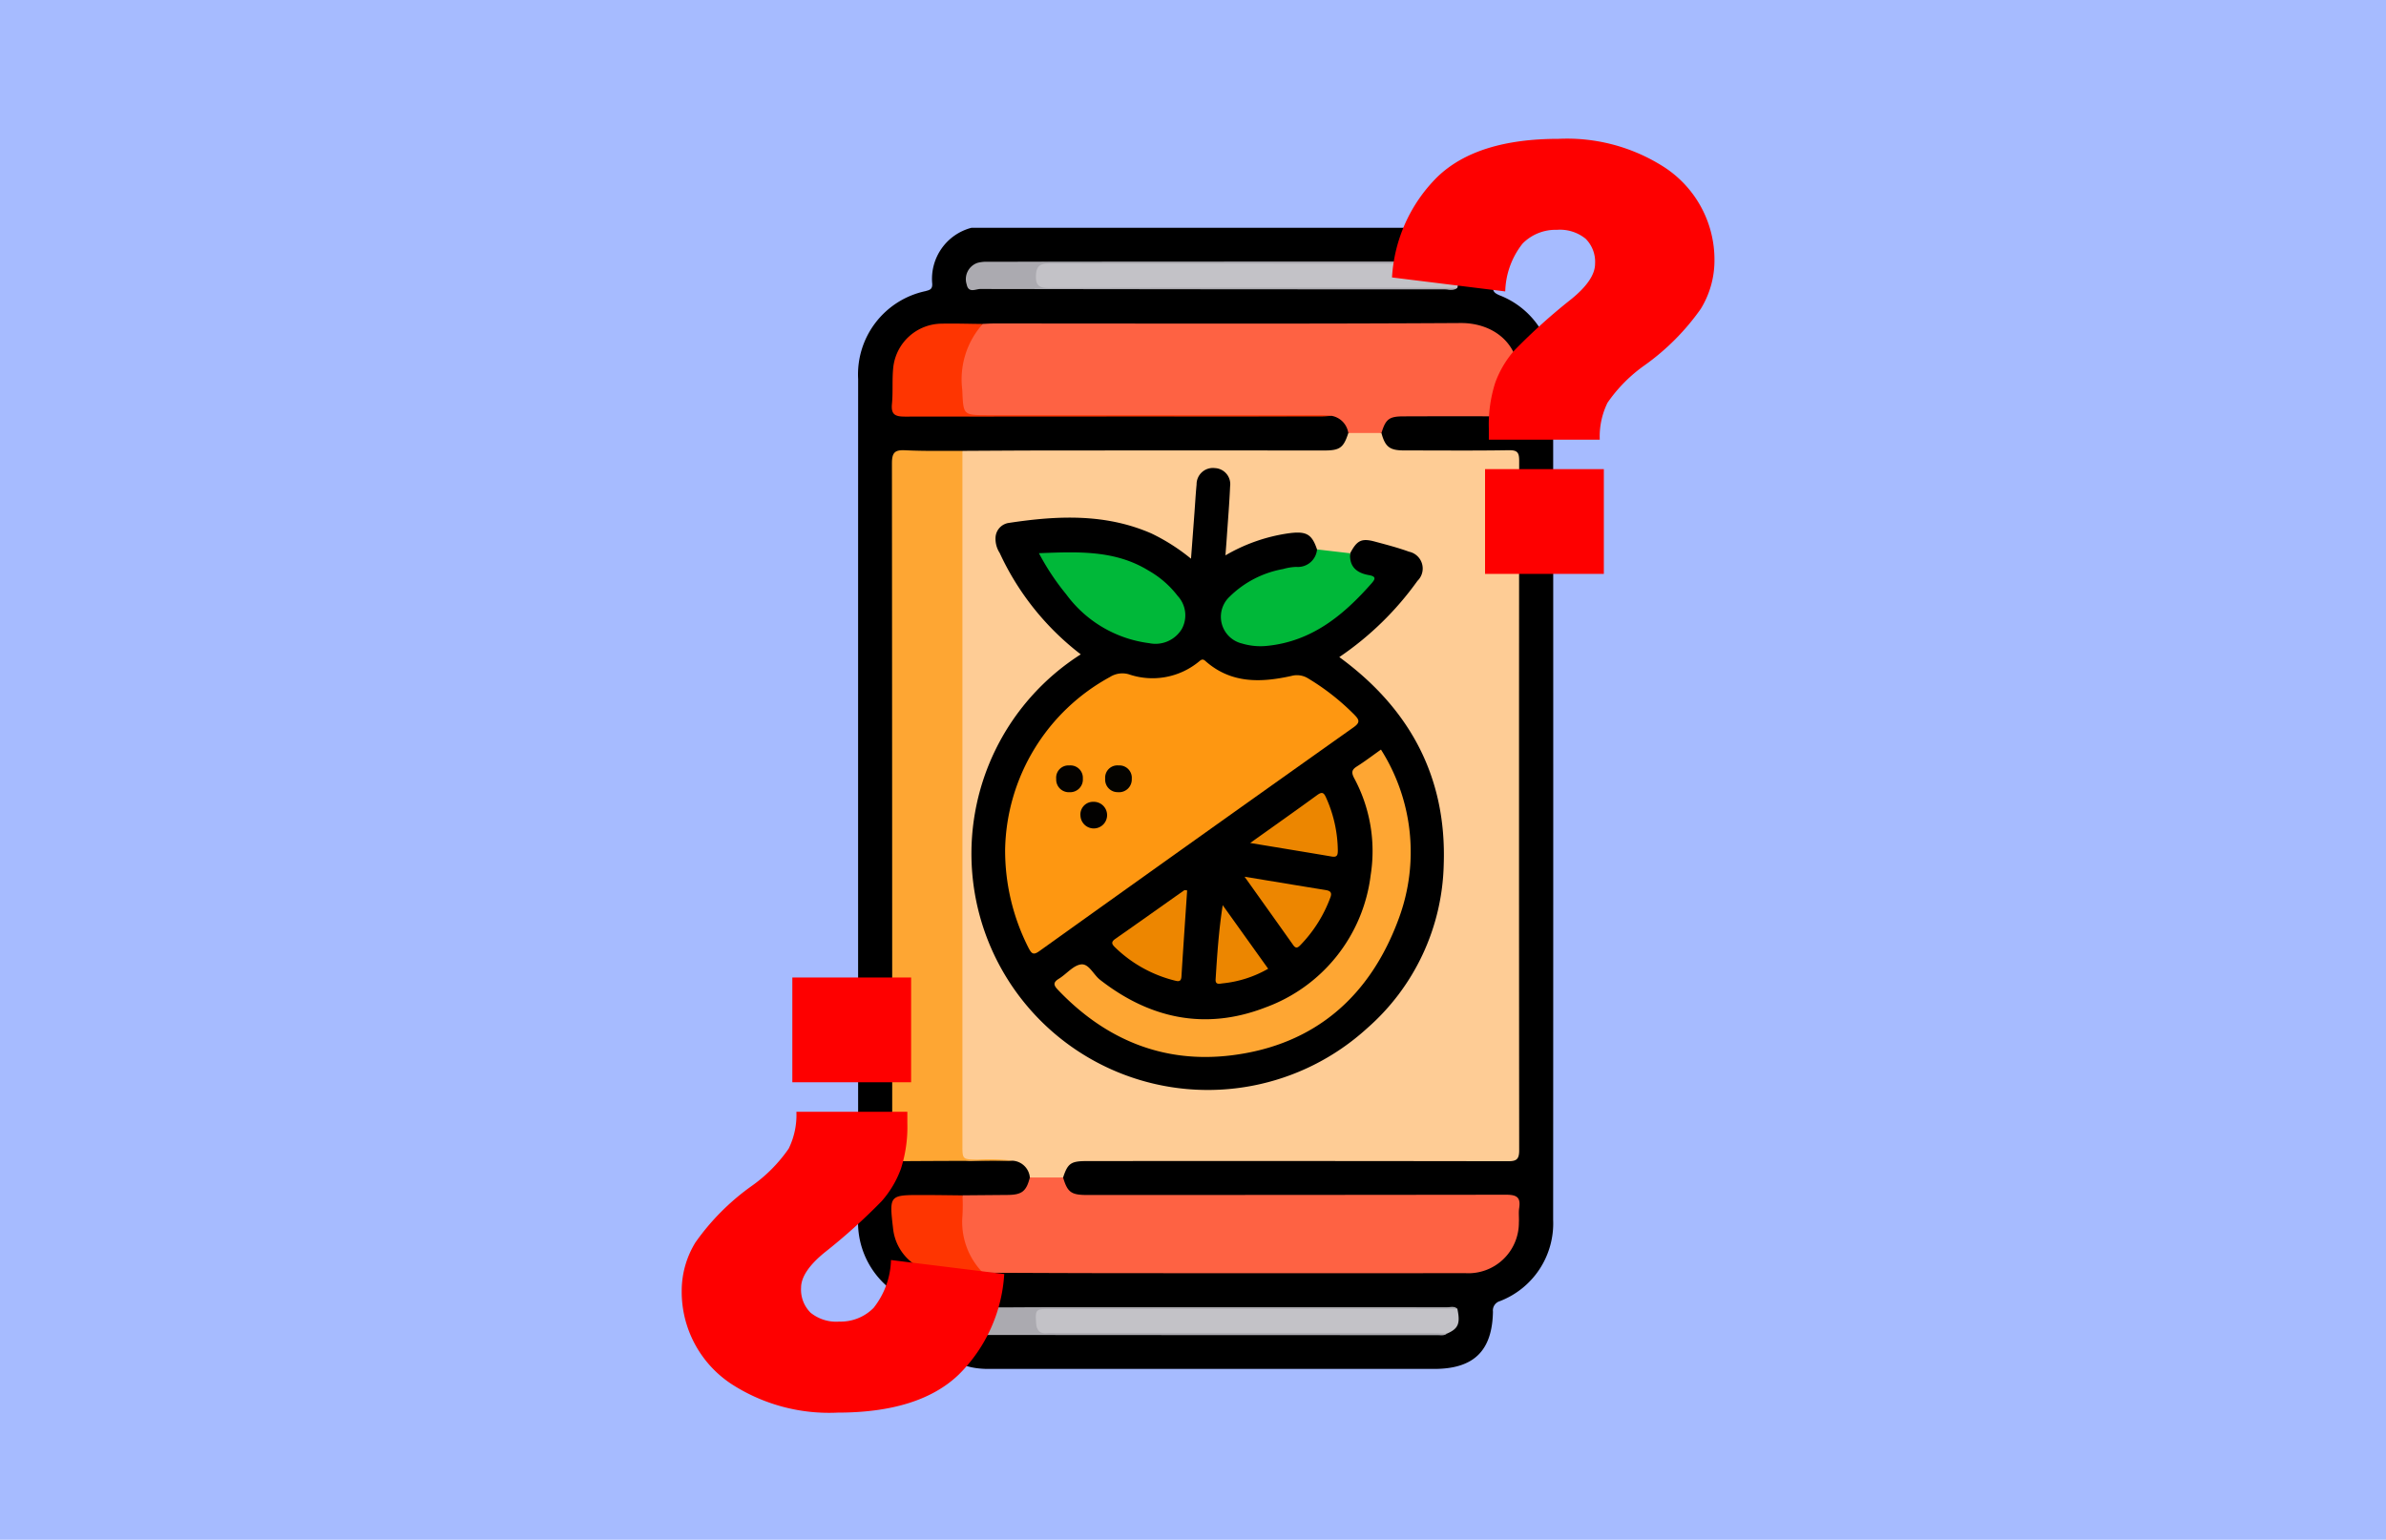 <svg xmlns="http://www.w3.org/2000/svg" xmlns:xlink="http://www.w3.org/1999/xlink" width="189" height="122" viewBox="0 0 189 122">
  <defs>
    <clipPath id="clip-path">
      <rect id="Rectángulo_38284" data-name="Rectángulo 38284" width="81.806" height="100.923" fill="none"/>
    </clipPath>
  </defs>
  <g id="Grupo_160995" data-name="Grupo 160995" transform="translate(-600 -8276)">
    <rect id="Rectángulo_37701" data-name="Rectángulo 37701" width="189" height="122" transform="translate(600 8276)" fill="#a6bbff"/>
    <g id="Grupo_161151" data-name="Grupo 161151" transform="translate(654 8287)">
      <g id="Grupo_161151-2" data-name="Grupo 161151" clip-path="url(#clip-path)">
        <path id="Trazado_140595" data-name="Trazado 140595" d="M65.34,9.183A4.225,4.225,0,0,1,68.5,13.856c-.026.405.172.524.513.676a6.658,6.658,0,0,1,4.253,6.512q.017,33.373,0,66.746a6.6,6.6,0,0,1-4.219,6.44.77.77,0,0,0-.549.836C68.44,98.181,66.97,99.6,63.837,99.6H28.526c-2.823,0-4.377-1.491-4.439-4.306-.011-.479-.167-.623-.605-.74a6.72,6.72,0,0,1-5.269-6.9q-.006-33.241,0-66.481a6.745,6.745,0,0,1,5.312-6.964c.338-.093.579-.129.557-.589A4.178,4.178,0,0,1,27.2,9.183Z" transform="translate(-4.238 -2.137)"/>
        <path id="Trazado_140596" data-name="Trazado 140596" d="M34.236,89.264A1.458,1.458,0,0,0,32.9,87.937c-1.088-.041-2.179-.061-3.263,0-.77.043-1-.3-1-.969,0-.265-.008-.529-.008-.794q0-26.432.005-52.865a2.352,2.352,0,0,1,.263-1.617c2.263-.011,4.526-.028,6.789-.03q10.936-.006,21.873,0c1.235,0,1.525-.216,1.905-1.385a2.74,2.74,0,0,1,2.62,0c.3,1.1.648,1.38,1.8,1.381,2.765,0,5.531.028,8.3-.017.69-.011.813.207.812.842q-.024,27.321,0,54.64c0,.733-.244.855-.9.854q-16.682-.026-33.363-.012c-1.245,0-1.495.18-1.864,1.3a3.114,3.114,0,0,1-2.631,0" transform="translate(-6.659 -6.969)" fill="#fecc95"/>
        <path id="Trazado_140597" data-name="Trazado 140597" d="M62.079,27.736l-2.621,0a1.62,1.62,0,0,0-1.318-1.36c-7.49.045-14.98.007-22.469.018q-3,0-5.992,0c-.9,0-1.005-.088-1.035-1A21.534,21.534,0,0,1,28.66,22.4a3.93,3.93,0,0,1,1.849-3.31c.294-.012.587-.033.88-.033,12.325,0,24.65.04,36.974-.035,2.487-.015,4.77,1.536,4.623,4.649A12.231,12.231,0,0,0,73,25.52c.082.774-.249.919-.951.909-2.734-.036-5.471-.019-8.206-.012-1.157,0-1.422.216-1.76,1.318" transform="translate(-6.656 -4.427)" fill="#fe6243"/>
        <path id="Trazado_140598" data-name="Trazado 140598" d="M27.288,32.206q0,27.491,0,54.982c0,1.172,0,1.152,1.2,1.178a14.907,14.907,0,0,1,2.8.084c-3,.01-6,.014-9,.037-.425,0-.592-.152-.561-.565.014-.175,0-.353,0-.529q0-27.1-.022-54.2c0-.886.255-1.076,1.079-1.034,1.5.076,3,.039,4.5.05" transform="translate(-5.053 -7.483)" fill="#fea633"/>
        <path id="Trazado_140599" data-name="Trazado 140599" d="M34.232,107.259l2.631,0c.351,1.171.64,1.387,1.894,1.387q16.595,0,33.19-.021c.852,0,1.177.2,1.045,1.059-.058.374,0,.765-.024,1.146a4,4,0,0,1-4.239,4.01q-13.638.012-27.276,0c-3.648,0-7.3-.021-10.943-.033a3.3,3.3,0,0,1-1.644-2.364,6.352,6.352,0,0,1,.031-3.77l3.577-.03c1.129-.01,1.483-.29,1.759-1.39" transform="translate(-6.655 -24.964)" fill="#fe6243"/>
        <path id="Trazado_140600" data-name="Trazado 140600" d="M69.051,12.811c.895.389,1.063.793.817,1.963a1.53,1.53,0,0,1-.862.087q-15.795.007-31.59,0c-1.067,0-1.408-.455-1.111-1.469.12-.41.341-.678.812-.645.146.011.294,0,.441,0q15.354,0,30.708,0a2.027,2.027,0,0,1,.786.058" transform="translate(-8.426 -2.966)" fill="#c3c2c7"/>
        <path id="Trazado_140601" data-name="Trazado 140601" d="M69.879,120.792c.245,1.168.076,1.572-.819,1.962a1.689,1.689,0,0,1-.7.059q-15.441,0-30.883,0c-.93,0-1.19-.234-1.227-1.079-.035-.825.157-1.033,1-1.033q15.972,0,31.943,0a1.1,1.1,0,0,1,.686.088" transform="translate(-8.437 -28.091)" fill="#c3c2c7"/>
        <path id="Trazado_140602" data-name="Trazado 140602" d="M28.9,19.1a6.585,6.585,0,0,0-1.63,5.2c.1,2.028.021,2.032,2.037,2.032q13.133,0,26.265,0c.32,0,.64.036.958.055-.263.016-.526.047-.788.047q-16.5,0-33,.014c-.776,0-1.123-.151-1.04-1.006.094-.963,0-1.944.105-2.9a3.893,3.893,0,0,1,3.83-3.46c1.086-.022,2.174.014,3.262.024" transform="translate(-5.049 -4.438)" fill="#fe3501"/>
        <path id="Trazado_140603" data-name="Trazado 140603" d="M27.277,109.1a15.466,15.466,0,0,1,0,1.578,5.756,5.756,0,0,0,1.617,4.555c-1.114.009-2.23.05-3.342.019a3.943,3.943,0,0,1-3.773-3.521c-.308-2.661-.308-2.663,2.335-2.659,1.056,0,2.111.018,3.167.028" transform="translate(-5.036 -25.387)" fill="#fe3501"/>
        <path id="Trazado_140604" data-name="Trazado 140604" d="M67.46,12.791c-.381.012-.763.035-1.145.035q-15.126,0-30.254-.008c-.668,0-1.122.064-1.164.9-.039.787.17,1.043,1.01,1.042q16.185-.039,32.37-.008c-.309.261-.677.122-1.012.122q-18.392,0-36.785-.03c-.352,0-.932.357-1.073-.365a1.361,1.361,0,0,1,.869-1.709,2.77,2.77,0,0,1,.782-.085q17.819-.014,35.639-.017c.258,0,.533-.068.763.122" transform="translate(-6.835 -2.946)" fill="#abaab0"/>
        <path id="Trazado_140605" data-name="Trazado 140605" d="M68.285,120.775q-16.185.006-32.37.013c-1.031,0-1.068.058-1,1.109.04.576.28.87.885.807a6.122,6.122,0,0,1,.617,0q14.95,0,29.9,0c.381,0,.763.023,1.144.035-.23.19-.506.123-.763.123q-17.819,0-35.638-.015c-1.224,0-1.648-.428-1.665-1.532-.008-.5.141-.664.648-.658,1.822.02,3.646-.008,5.468-.008q15.967,0,31.934.005c.278,0,.588-.123.836.123" transform="translate(-6.843 -28.074)" fill="#abaab0"/>
        <path id="Trazado_140606" data-name="Trazado 140606" d="M59.91,40.752c.537-1.027.9-1.211,1.962-.925.906.244,1.818.479,2.7.8a1.361,1.361,0,0,1,.668,2.311,24.546,24.546,0,0,1-6.191,6.039c5.579,4.075,8.513,9.5,8.271,16.439a17.766,17.766,0,0,1-6.067,12.969A18.725,18.725,0,1,1,38.57,48.76a21.423,21.423,0,0,1-6.422-8.032,2.069,2.069,0,0,1-.328-1.254A1.228,1.228,0,0,1,32.9,38.342c3.816-.577,7.612-.757,11.266.839a15.554,15.554,0,0,1,3.136,2c.1-1.3.187-2.489.276-3.678.055-.733.094-1.468.166-2.2a1.293,1.293,0,0,1,1.455-1.3,1.274,1.274,0,0,1,1.2,1.451c-.057,1.351-.172,2.7-.263,4.05-.029.431-.064.861-.105,1.413A13.758,13.758,0,0,1,54.823,39.2c1.584-.247,2.036-.018,2.463,1.249a1.319,1.319,0,0,1-1.337,1.561,12.688,12.688,0,0,0-2.986.753,6.1,6.1,0,0,0-2.279,1.472,2.068,2.068,0,0,0-.665,2.159,2.221,2.221,0,0,0,1.712,1.37,5.622,5.622,0,0,0,2.788-.122,12.78,12.78,0,0,0,6.622-4.3c.389-.424.228-.6-.254-.793-1.052-.417-1.261-.85-.977-1.792" transform="translate(-6.96 -7.914)"/>
        <path id="Trazado_140607" data-name="Trazado 140607" d="M65.907,42.706c-.087,1.073.534,1.565,1.48,1.729.578.1.532.293.21.659-2.227,2.528-4.726,4.587-8.256,4.946a5.068,5.068,0,0,1-2-.185,2.178,2.178,0,0,1-.984-3.711A8.047,8.047,0,0,1,60.6,43.953a4.115,4.115,0,0,1,1.041-.168A1.521,1.521,0,0,0,63.283,42.4l2.624.306" transform="translate(-12.957 -9.868)" fill="#00b839"/>
        <path id="Trazado_140608" data-name="Trazado 140608" d="M33.391,68.767a15.9,15.9,0,0,1,8.3-13.608,1.831,1.831,0,0,1,1.492-.218,5.78,5.78,0,0,0,5.561-1.007c.176-.151.3-.236.508-.046,2.025,1.8,4.386,1.725,6.816,1.185a1.67,1.67,0,0,1,1.33.2,18.6,18.6,0,0,1,3.663,2.881c.374.384.476.6-.059.982Q48.526,67.984,36.087,76.886c-.456.325-.6.19-.826-.232a17,17,0,0,1-1.871-7.886" transform="translate(-7.772 -12.517)" fill="#fe9711"/>
        <path id="Trazado_140609" data-name="Trazado 140609" d="M64.35,63.076a15.16,15.16,0,0,1,1.422,13.346C63.524,82.58,59.154,86.458,52.56,87.291c-5.424.685-10.046-1.231-13.816-5.2-.351-.369-.36-.586.093-.865.6-.368,1.128-1.051,1.748-1.132s.981.8,1.5,1.211c3.966,3.1,8.358,4.027,13.079,2.21a12.821,12.821,0,0,0,8.369-10.505,12.178,12.178,0,0,0-1.314-7.684c-.219-.43-.2-.651.212-.912.642-.405,1.248-.869,1.915-1.341" transform="translate(-8.958 -14.681)" fill="#fea633"/>
        <path id="Trazado_140610" data-name="Trazado 140610" d="M36.877,42.771c3.081-.117,6.018-.262,8.678,1.374a7.669,7.669,0,0,1,2.312,2.008,2.255,2.255,0,0,1,.328,2.626A2.437,2.437,0,0,1,45.612,49.9a9.657,9.657,0,0,1-6.572-3.871,19.318,19.318,0,0,1-2.164-3.262" transform="translate(-8.583 -9.94)" fill="#00b839"/>
        <path id="Trazado_140611" data-name="Trazado 140611" d="M50.383,77.606c-.153,2.28-.312,4.556-.452,6.833-.026.427-.263.382-.534.311a10.378,10.378,0,0,1-4.714-2.62c-.248-.242-.367-.418,0-.677,1.829-1.276,3.644-2.571,5.467-3.855.036-.025.11,0,.229.008" transform="translate(-10.346 -18.058)" fill="#ed8600"/>
        <path id="Trazado_140612" data-name="Trazado 140612" d="M58.11,76.2c2.263.374,4.344.72,6.427,1.057.366.059.516.2.37.585A10.722,10.722,0,0,1,62.53,81.62c-.189.193-.348.3-.555.012C60.722,79.862,59.463,78.1,58.11,76.2" transform="translate(-13.525 -17.735)" fill="#ed8600"/>
        <path id="Trazado_140613" data-name="Trazado 140613" d="M58.689,71.515c1.913-1.364,3.615-2.566,5.3-3.792.349-.254.515-.248.7.17a10.438,10.438,0,0,1,.942,4.183c0,.325-.01.591-.466.514-2.082-.353-4.166-.694-6.472-1.076" transform="translate(-13.66 -15.722)" fill="#ec8600"/>
        <path id="Trazado_140614" data-name="Trazado 140614" d="M59.286,84.174a9.074,9.074,0,0,1-3.614,1.16c-.233.026-.58.141-.552-.318.122-1.932.248-3.863.562-5.877l3.6,5.035" transform="translate(-12.829 -18.419)" fill="#ec8600"/>
        <path id="Trazado_140615" data-name="Trazado 140615" d="M39.723,66.829a1,1,0,0,1-1.061-1.047A.973.973,0,0,1,39.7,64.709a.985.985,0,0,1,1.073,1.043,1.007,1.007,0,0,1-1.047,1.077" transform="translate(-8.998 -15.061)" fill="#040200"/>
        <path id="Trazado_140616" data-name="Trazado 140616" d="M44.733,66.827a.993.993,0,0,1-1.014-1.074.971.971,0,0,1,1.06-1.045.983.983,0,0,1,1.046,1.07,1.009,1.009,0,0,1-1.093,1.05" transform="translate(-10.175 -15.061)" fill="#040300"/>
        <path id="Trazado_140617" data-name="Trazado 140617" d="M41.169,69.575a1,1,0,0,1,1.022-1.111,1.055,1.055,0,1,1-1.022,1.111" transform="translate(-9.582 -15.934)" fill="#020100"/>
        <path id="Trazado_140618" data-name="Trazado 140618" d="M89.787,23.836H81v-.879a10.852,10.852,0,0,1,.509-3.641,8.07,8.07,0,0,1,1.514-2.555,46.7,46.7,0,0,1,4.52-4.069q1.874-1.526,1.873-2.8a2.58,2.58,0,0,0-.751-1.977,3.227,3.227,0,0,0-2.277-.705A3.663,3.663,0,0,0,83.672,8.3,6.371,6.371,0,0,0,82.3,12.091l-8.97-1.109a12.217,12.217,0,0,1,3.595-7.965Q80.053,0,86.527,0a14.23,14.23,0,0,1,8.137,2.1,8.748,8.748,0,0,1,4.208,7.583,7.317,7.317,0,0,1-1.086,3.792,18.686,18.686,0,0,1-4.439,4.462A11.906,11.906,0,0,0,90.4,20.911a6.075,6.075,0,0,0-.613,2.925M80.7,26.171h9.41v8.3H80.7Z" transform="translate(-17.066)" fill="#fe0000"/>
        <path id="Trazado_140619" data-name="Trazado 140619" d="M9.086,97.245h8.786v.879a10.851,10.851,0,0,1-.509,3.641,8.075,8.075,0,0,1-1.515,2.555,46.7,46.7,0,0,1-4.52,4.069q-1.872,1.526-1.873,2.8a2.58,2.58,0,0,0,.752,1.977,3.225,3.225,0,0,0,2.277.705,3.662,3.662,0,0,0,2.716-1.087,6.366,6.366,0,0,0,1.376-3.791l8.971,1.109a12.218,12.218,0,0,1-3.6,7.965q-3.133,3.016-9.606,3.017a14.233,14.233,0,0,1-8.138-2.1A8.748,8.748,0,0,1,0,111.394,7.316,7.316,0,0,1,1.086,107.6a18.692,18.692,0,0,1,4.439-4.462,11.92,11.92,0,0,0,2.948-2.971,6.085,6.085,0,0,0,.612-2.925m9.086-2.335H8.762v-8.3h9.41Z" transform="translate(0 -20.158)" fill="#fe0000"/>
      </g>
    </g>
  </g>
</svg>
